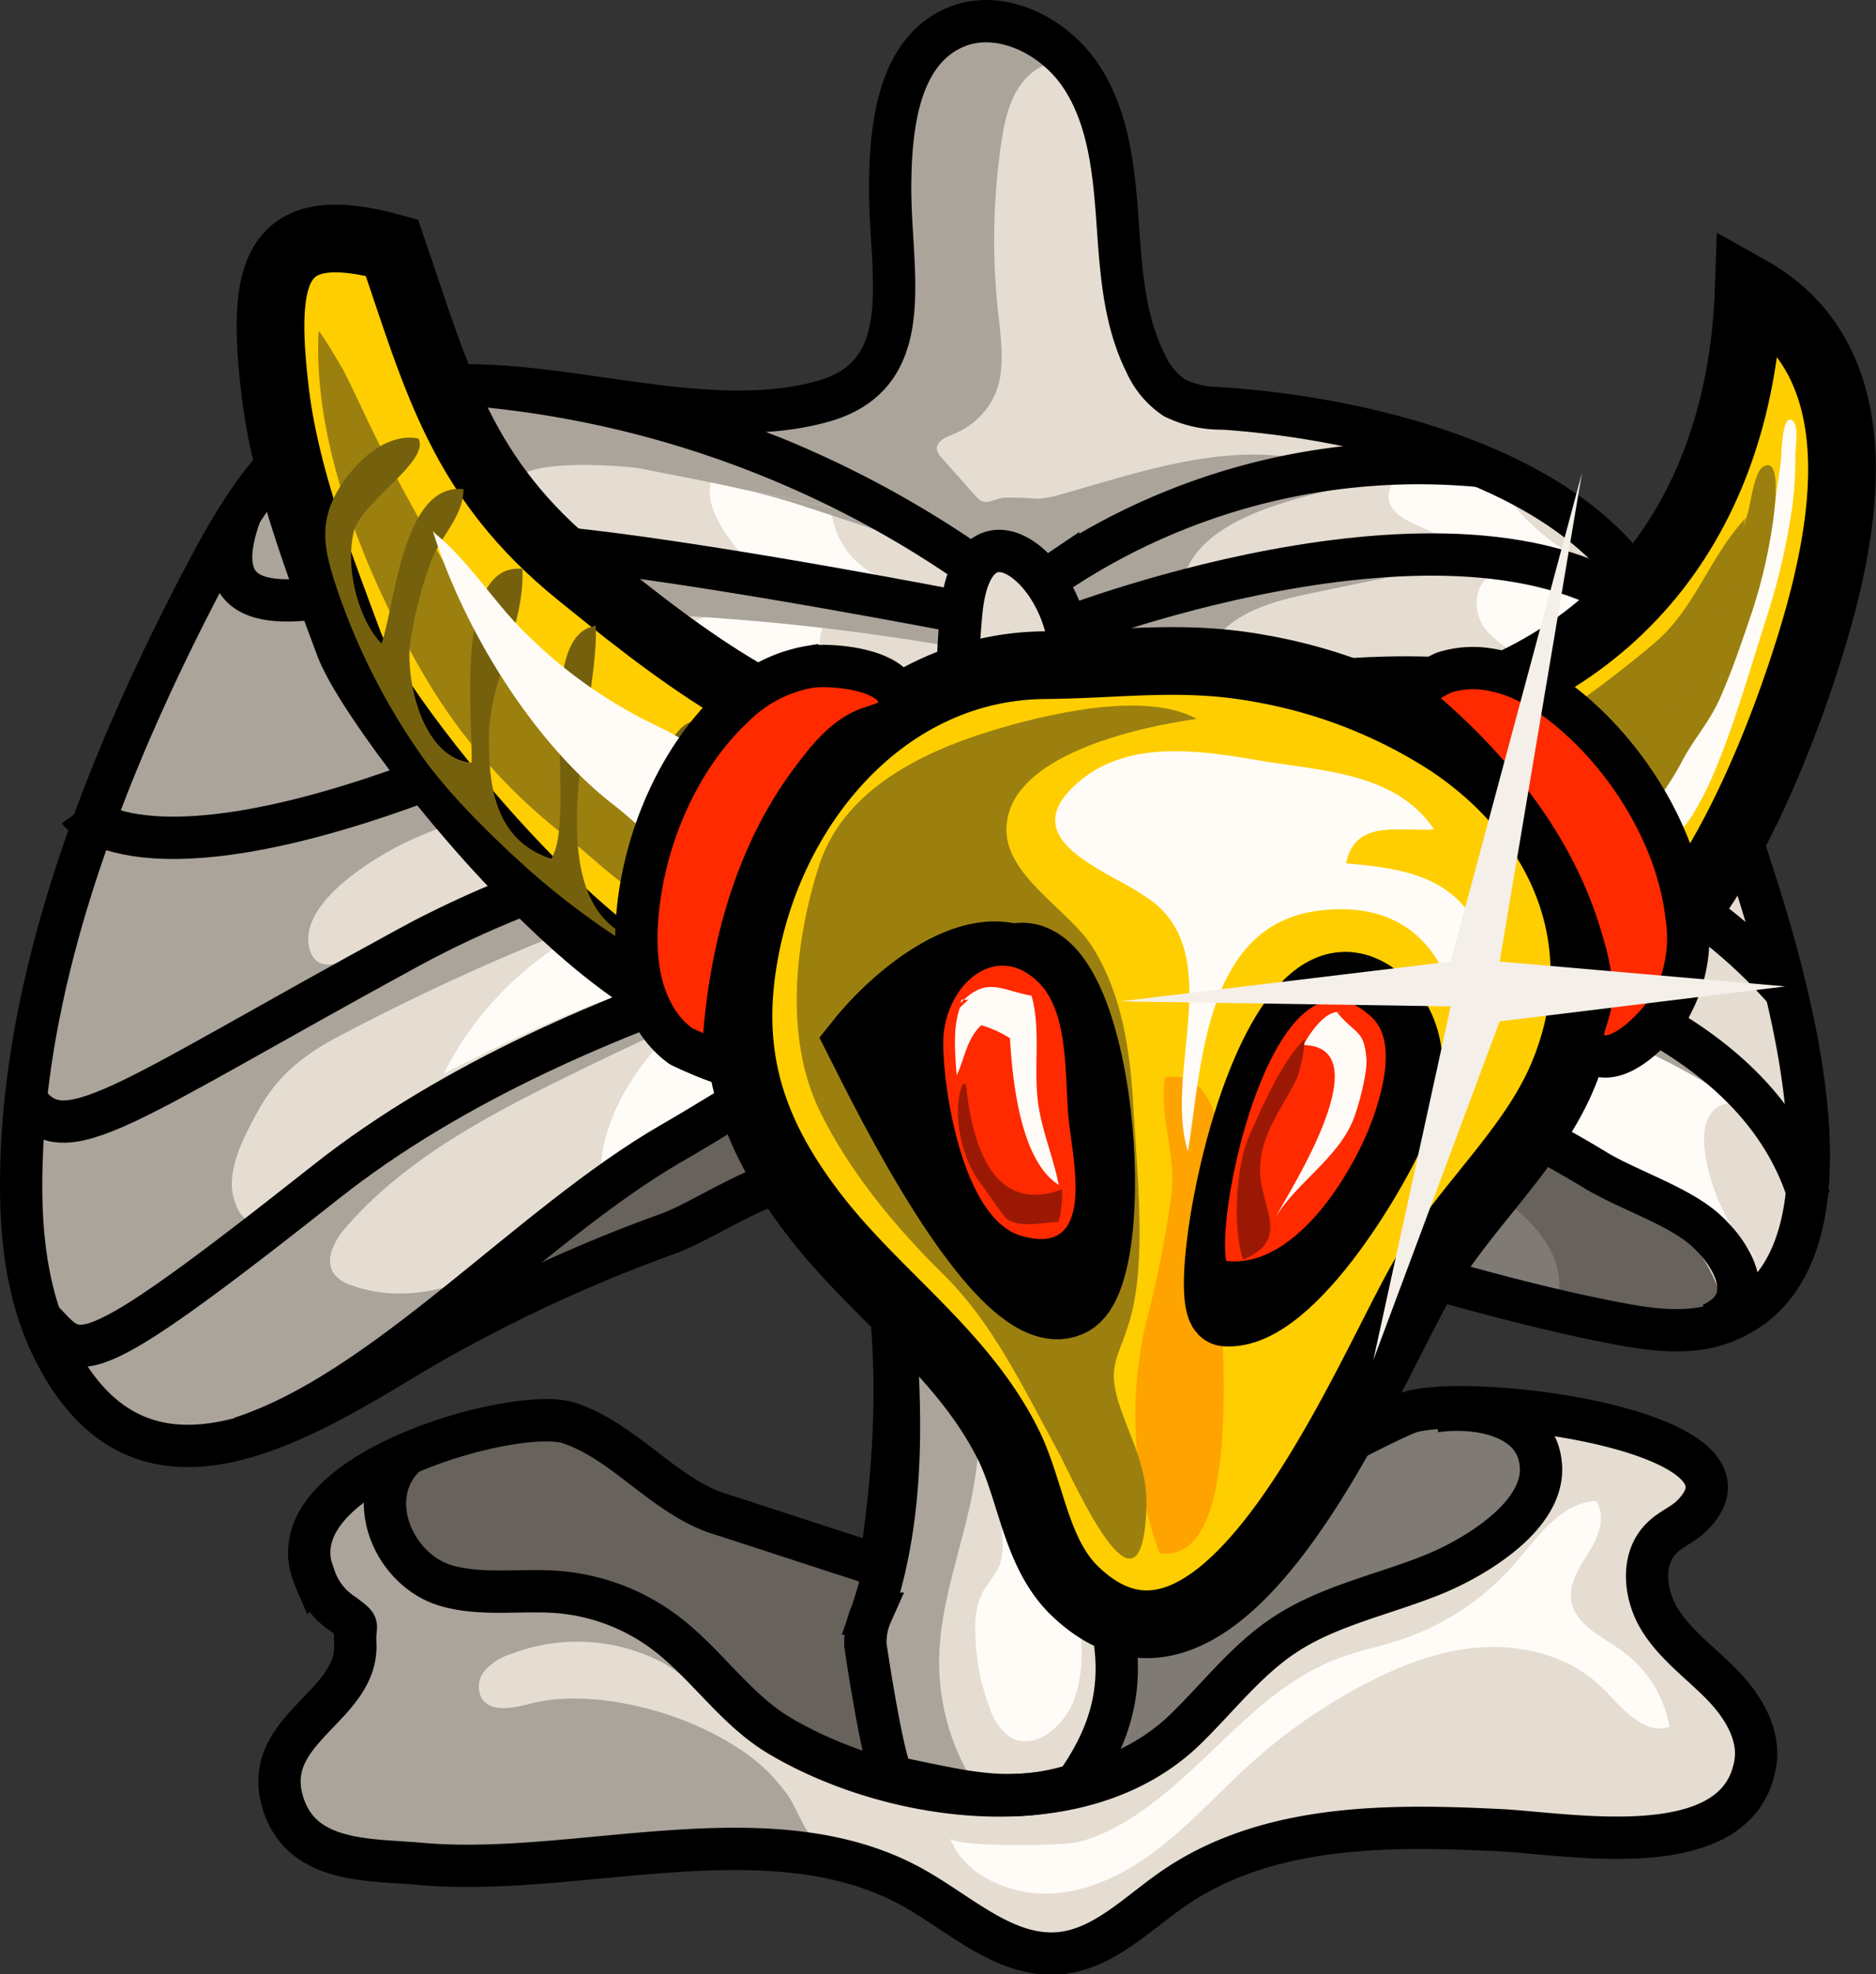 <svg xmlns="http://www.w3.org/2000/svg" viewBox="0 0 221.73 233.27"><rect x="0" y="0" width="221.73" height="233.27" fill="#333333" stroke="none"/><defs><style>.cls-1,.cls-7{fill:#e5ddd1;}.cls-2{fill:#fffcf8;}.cls-3{fill:#68625c;}.cls-4{fill:#aaa49b;}.cls-5{fill:#7f7a73;}.cls-6{fill:none;}.cls-11,.cls-15,.cls-6,.cls-7,.cls-8{stroke:#000;stroke-miterlimit:10;}.cls-15,.cls-6,.cls-7{stroke-width:5px;}.cls-8{fill:#ffce00;}.cls-11,.cls-8{stroke-width:8px;}.cls-9{fill:#ffa300;}.cls-10{fill:#9b8010;}.cls-12,.cls-15{fill:#ff2a00;}.cls-13{fill:#9b1904;}.cls-14{fill:#75610d;}.cls-16{fill:#f4efe9;}</style></defs><title>2_sk_body</title><g id="Слой_2" data-name="Слой 2"><g id="Слой_1-2" data-name="Слой 1"><path class="cls-1" d="M133.08,138.54c2.65-.11,7.17,3.32,9.67,4.29,4.65,1.8,9.63,3.25,14.43,4.6,11.24,3.16,22.43,6.6,33.91,8.79,4.19.8,8.64,1.41,12.62-.11,24-9.2-1.61-67-7.5-82.25-7.11-18.32-34.56-24.59-51.69-25.74a12.5,12.5,0,0,1-5.72-1.32,9.63,9.63,0,0,1-3.39-4.05c-2.63-5.23-2.93-11.28-3.35-17.12S131,13.68,127.73,8.79,117.92.73,112.61,3.2c-6.4,3-7.35,11.51-7.4,18.56-.08,10.38,3.51,22.33-8,25.52-18.83,5.22-43.2-8.88-59.58,3C31.69,54.56,27.79,61,24.39,67.49,13.63,87.93,3.75,112.05,2.62,135.3c-.38,7.8,0,15.87,3.23,23,9.25,20.08,25.91,11.68,40,3.24a179.38,179.38,0,0,1,32.93-15.85c5.92-2.07,16.28-10.47,22.41-5.47,2.21,1.8,2.85,4.85,3.28,7.67,1.9,12.26,1.53,23.28-.21,35.39a1.2,1.2,0,0,1-1.92,1.06c-5.81-1.85-11.64-3.8-17.38-5.64-6.45-2.06-11.27-8.67-17.79-10.73-6.24-2-35.21,6-30,18.24a8.42,8.42,0,0,0,3.5,4.44c2.05,1.61,1.19.8,1.32,3.41.39,7.64-11.77,10.2-8.35,19.41C36,220,43.86,219.52,49.71,220c18.29,1.65,40.91-6.43,57.69,2.55,5.85,3.13,11.22,8.6,17.82,8,5.05-.49,8.93-4.47,13.08-7.4,11.17-7.9,25.7-7.78,38.83-7.14,8.32.4,28.32,4.27,30.29-7.92.56-3.47-1.54-6.82-4-9.33s-5.41-4.61-7.27-7.59-2.29-7.3.25-9.73c1-1,2.42-1.53,3.45-2.53,10.52-10.22-27.53-14.87-33.79-12.1-9.88,4.37-20,11.19-29.16,16.8a7.65,7.65,0,0,1-4.57,1.51c-3.27-.33-4.79-4.17-5.35-7.41-1-5.64-.87-11.28-.76-17C126.33,154.53,124.64,138.88,133.08,138.54Z"/><path class="cls-2" d="M92.89,71.14A29.64,29.64,0,0,0,69.43,83.49c5.31,1.19,10.81-.13,16.21-.77s11.43-.4,15.5,3.22A131.67,131.67,0,0,0,76.9,92.81c-4.68,1.83-10,4.88-10.2,9.9a72,72,0,0,1,29.77-4.52c-6.67,6-16.4,6.86-24.66,10.42a39.26,39.26,0,0,0-19.37,18.27c11.48-5.8,23.34-11.72,36.17-12.71-4.14,3.17-8.31,6.38-11.66,10.38s-5.84,8.92-6,14.13q16.52-10,33.65-18.83l-6.82,1.52a3.3,3.3,0,0,1-1.77.07c-1.89-.64-1.13-3.51.11-5.07a32.29,32.29,0,0,1,10.43-8.55q-6.75,1-13.55,1.56a27.66,27.66,0,0,1,15.72-12.24L96,93.46a24,24,0,0,1,12.67-9.57,24.8,24.8,0,0,1-8.78-3.5A7,7,0,0,1,97.35,78c-1.25-2.31.09-5.35,2.26-6.85s4.9-1.85,7.51-2.16a9.78,9.78,0,0,1-8.94-9.39c0-4.69-9.33-7.81-12.89-4.61C80.21,59.58,90.23,68.05,92.89,71.14Z"/><path class="cls-2" d="M182.37,66.91c-2.77-.15-6.17,0-7.45,2.48a5,5,0,0,0,1,5.37A14.63,14.63,0,0,0,180.7,78l15.86,7.83c-6.48,1.32-13.5-1.53-19.68.82a5,5,0,0,0-3.06,2.55c-1.14,2.88,2.19,5.42,5,6.74l18.58,8.8a39.37,39.37,0,0,0-15.21-2.24c-3.3.17-7.39,1.58-7.6,4.88-.14,2.2,1.7,4.09,3.75,4.9s4.31.83,6.49,1.14a24.11,24.11,0,0,1,14.68,8L180,119.27c-2.71-.3-6.16-.2-7.24,2.3-.73,1.69.09,3.64,1.16,5.14,4.19,5.81,11.63,8,18.18,10.89,6,2.65,11.74,6.28,15.78,11.45a23.24,23.24,0,0,1-6.38-13c-.26-1.92-.1-4.24,1.55-5.25,1.84-1.12,4.19.14,5.84,1.53a70.21,70.21,0,0,1-9.32-11.15c-1.47-2.18-2.87-4.83-2.07-7.33,1-3.15,5.82-4.14,8-1.65a35.81,35.81,0,0,1-10.82-11.07c-1.62-2.62-2.94-5.71-2.27-8.72s4.14-5.47,6.9-4.1c-4-2.17-8.06-4.59-10.46-8.43s-2.47-9.53,1-12.39A26.21,26.21,0,0,1,179,59.82c-2.77-3.24-4.75-7.36-9.64-5.87-4.69,1.43-7.72,5.44-2.49,7.82C171,63.67,177.79,66.66,182.37,66.91Z"/><path class="cls-3" d="M78.74,145.81c5.92-2.07,16.28-10.48,22.41-5.47,2,1.62,2.71,4.26,3.14,6.83,2.31-9.48,2.58-20.48-2.18-22.07a19.67,19.67,0,0,0-5.58-1,111.79,111.79,0,0,1-10.93,5C77.9,132,72.15,139.68,65.93,144.8a44.69,44.69,0,0,1-5,3.56,73.07,73.07,0,0,0-4.27,7.18A163.1,163.1,0,0,1,78.74,145.81Z"/><path class="cls-4" d="M100.68,218.74c0-.36-.69-.45-.59-.1.32-.18.2.4-.11.61C100.31,219.2,100.64,219.06,100.68,218.74Z"/><polygon class="cls-4" points="87.89 57.84 87.89 57.84 87.89 57.84 87.89 57.84"/><path class="cls-4" d="M95.64,216.68c-1-1.42-1.55-3.07-2.5-4.5A21,21,0,0,0,87,206.41c.05.23.12.45.17.68,0-.24-.11-.45-.17-.68-7.15-4.6-17.45-6.85-24.27-5.11-2,.52-4.7,1.14-5.81-.64a2.94,2.94,0,0,1,.44-3.33,7,7,0,0,1,3-1.87,21.85,21.85,0,0,1,18.27,1.17,63.09,63.09,0,0,1,6.69,4.95c-6.12-12.92-21.83-11.15-35.18-16.49-6-2-6.22-7.63-3.57-12.62-6.76,3.28-11.88,8.09-9.43,13.86a8.42,8.42,0,0,0,3.5,4.44c2.05,1.61,1.19.8,1.32,3.41.39,7.64-11.77,10.2-8.35,19.41,2.45,6.59,10.27,6.09,16.12,6.62,9.08.57,18-.6,27-1.3,2.67-.21,5.71-.89,8.28-.93,3.07,0,5.64,1.67,8.65,2a17.88,17.88,0,0,0,6.16-.7.41.41,0,0,0,.14-.06l-.15,0A5.15,5.15,0,0,1,95.64,216.68Z"/><path class="cls-3" d="M50.12,185.09c13.35,5.34,29.06,3.57,35.18,16.49a23.73,23.73,0,0,0,4.23,2.69,137,137,0,0,0,15.79,6.56c-3.29-8.23-3.2-17.25-3.2-26.43-5.75-1.83-11.52-3.76-17.21-5.58-6.45-2.06-11.27-8.66-17.79-10.73-3.3-1-13,.7-20.57,4.38C43.9,177.46,44.08,183.08,50.12,185.09Z"/><path class="cls-4" d="M116.25,121.88A7.24,7.24,0,0,0,115,119c-1.48-1.59-4.08-1.07-6.13-.36a103.15,103.15,0,0,0-12.3,5.51,19.67,19.67,0,0,1,5.58,1c4.76,1.58,4.48,12.59,2.18,22.07,0,.28.09.56.14.84,1.9,12.26,1.53,23.28-.21,35.39a1.2,1.2,0,0,1-1.92,1.06l-.18-.06c0,9.18-.09,18.2,3.2,26.43l1.42.45c1.07.32,9,.45,9.15.62A27,27,0,0,1,111,196.13c.09-7.25,3.09-14.12,4.22-21.28,1.73-10.9-.91-22.08.18-33.06a15.71,15.71,0,0,1,2.29-7.52,7.47,7.47,0,0,1,4.71-3.12,5.22,5.22,0,0,1,2.11.07A15.38,15.38,0,0,1,116.25,121.88Z"/><path class="cls-4" d="M112,66.11c1.54.56,3.54-.58,5.15-.51,2.22.09,4.26,1.2,6.28,2a8.12,8.12,0,0,1,3.8-2.66q13.43-5.51,27-10.61c-9.49-2-19.18,1.33-28.51,4a13.17,13.17,0,0,1-3.11.61,36.22,36.22,0,0,0-4-.13c-1.43.21-2.13,1.12-3.27-.16l-4-4.51a2,2,0,0,1-.6-1c-.12-1,1.09-1.51,2-1.87a9,9,0,0,0,4.87-4.67c1.38-3.11.58-7.33.26-10.63a78.87,78.87,0,0,1,.46-19c.37-2.51.9-5.1,2.43-7.13s4.33-3.3,6.68-2.33c-3.62-4.16-9.42-6.68-14.86-4.15-6.4,3-7.35,11.51-7.4,18.56-.08,10.38,3.51,22.33-8,25.52-18.83,5.22-43.2-8.88-59.58,3-5.91,4.28-9.81,10.75-13.21,17.2C13.63,88.08,3.75,112.21,2.62,135.46c-.38,7.8,0,15.87,3.23,23,9.25,20.08,25.91,11.68,40,3.24q5.34-3.21,10.86-6.12a73.07,73.07,0,0,1,4.27-7.18c-6,3.67-12.89,5.78-19.33,3.52a4.29,4.29,0,0,1-2.17-1.39c-1.19-1.68.08-4,1.43-5.53,6.83-7.86,16.26-12.92,25.6-17.53q17.91-8.84,36.47-16.29c-7.6,1.11-14.85,3.85-22,6.67-8.35,3.3-16.66,6.74-24.69,10.76a164.52,164.52,0,0,0-22,13.21c-2.79,2-5.28,4.41-6.63-.13-1-3.31,1.14-7.26,2.64-10.07,2.39-4.46,5.5-6.95,10-9.3a276.87,276.87,0,0,1,34.94-15.43A47.66,47.66,0,0,1,86,104c9.54-1.06,18.76-2,28.4-2.45l-.37-4.86c-21.53-.15-45,2.43-64.59,11.82-3.09,1.48-11.39,8.81-12.84,3.66-1.39-5,6.35-9.95,9.82-11.83,4.95-2.69,10.46-4.14,15.86-5.72,8.44-2.47,16.82-5.33,25.52-6.62s17.9-.91,25.83,2.89a21.57,21.57,0,0,1,.75-6.35c-10.24-2.39-21.11-4-31.46-2.21a151.28,151.28,0,0,0-16.33,3.21c-2.11.6-14.16,2.59-14.95,4.17,1.54-3.11.33-6.15,2.38-9.26a17,17,0,0,1,8.34-6.29c5.05-1.85,10.58-1.77,16-1.51a278.22,278.22,0,0,1,34,3.74,4.31,4.31,0,0,0-1.06-4.78,10.29,10.29,0,0,0-4.6-2.36c-7.39-2.12-15.21-1.85-22.88-2.43s-15.68-2.21-21.41-7.34c-6.56-5.87,11.23-4.54,13.45-4.09,4,.82,8.07,1.54,12.07,2.47l10.56-.51a30.94,30.94,0,0,0-10.52-7.49,86.93,86.93,0,0,1,14.23,7.31l.94,0a3.23,3.23,0,0,0,.28.9c1.11.78,2.2,1.61,3.29,2.52C108.49,62.05,109.69,65.29,112,66.11Z"/><path class="cls-4" d="M102.16,57.14c.41.27.81.57,1.22.86a3.23,3.23,0,0,1-.28-.9Z"/><path class="cls-4" d="M98.45,57.32l-10.56.51h0L101,60.52A30.32,30.32,0,0,0,98.45,57.32Z"/><path class="cls-4" d="M98.45,57.32a30.32,30.32,0,0,1,2.57,3.2L87.89,57.84c2.23.52,4.44,1.11,6.6,1.81l14.42,4.74c-.38-2.85-4.39-3.91-5.54-6.39-.41-.29-.81-.58-1.22-.86Z"/><path class="cls-5" d="M138.72,127a15.74,15.74,0,0,1,7,.72c13.49,3.65,25.32,7.35,36.44,15.82a18.17,18.17,0,0,1,4.53,7,2.22,2.22,0,0,1-.49,2.22,2.68,2.68,0,0,1-1.44.49c-9.75,1.18-18.41-5.85-27.86-8.5-6.24-1.75-12.48-2.28-18.11-5.77C134.15,136.1,130.9,128.55,138.72,127Z"/><path class="cls-3" d="M203.29,153c-1.44-4.88-5.29-8.66-9.33-11.75-10.55-8-23.23-12.75-35.89-16.7a12.6,12.6,0,0,1-4.6-2.16c-8.56-1.57-16.64-3.07-25.21-4-.76,7-2.13,14.25-.08,21a8.51,8.51,0,0,1,9.73,1.24C136,137.75,134,133.88,136,131c1.89-2.69,5.91-2.41,9.13-1.72a108.19,108.19,0,0,1,29.15,10.4c5,2.71,10.28,7,10,12.62l-5,.3c7.23,2.19,14.79,4.4,22.24,3.12a2.4,2.4,0,0,0,1.82-1A2.31,2.31,0,0,0,203.29,153Z"/><path class="cls-4" d="M195,106.25l2.49,2.07A26.69,26.69,0,0,0,195,106.25Z"/><path class="cls-4" d="M152.83,121.79c-1.28-1.54-1.34-4.27.41-5.26a5,5,0,0,1,2.36-.46,86.2,86.2,0,0,1,46.88,12.41,63.08,63.08,0,0,0-40-18.74c-3.67-.28-7.39-.24-11-1.07a4.34,4.34,0,0,1-3.13-1.92c-.9-1.86.88-3.9,2.68-4.92,4.37-2.47,9.6-2.78,14.63-2.8,10.24,0,21.24,1.21,29.32,7.21l-4.47-3.71a28.24,28.24,0,0,0-5.9-4.1,28.26,28.26,0,0,0-7.14-1.91c-11.36-2-23.07-4-34.33-1.48.12-3.57,3.65-6,7-7.35,13-5.32,27.65-3.62,41.58-1.84-11-6.41-24.41-10.1-36.7-6.62-4.49,1.27-9.2,3.47-13.6,1.93-.08-3.33,2.21-6.36,5-8.11s6.18-2.45,9.44-3.13l18.42-3.82a56.18,56.18,0,0,0-34.71,4.61c0-9.38,13.58-11.73,20.71-13.54l9.51-2.42c-8.58-3.82-18.73,1.47-27.3,3.54-5.22,1.26-10.59,2.59-15,5.7a21.26,21.26,0,0,0-4.62,4.47,117.92,117.92,0,0,1,5.37,49.91v0c8.58.94,16.66,2.43,25.21,4A5.65,5.65,0,0,1,152.83,121.79Z"/><path class="cls-5" d="M162.78,168c3.74-.75,7.62-1.5,11.35-.66s7.27,3.72,7.63,7.52c.27,2.94-1.43,5.8-3.76,7.63a22.32,22.32,0,0,1-8.06,3.55,2,2,0,0,1,3.26.54c-6.31-.59-12.68,1.32-18.17,4.51s-10.17,7.58-14.48,12.22c-2.74,2.94-6,6.47-10.31,6.46,1.87-2.43,2.51-7.64,3.24-10.75,1-4.32-.35-8.59-2.15-12.58,2-1.92,4.73-2.15,7-3.31,2.85-1.44,5.72-3.41,8.47-5.07Q154.91,173.18,162.78,168Z"/><path class="cls-6" d="M133.08,138.69c2.65-.11,7.17,3.32,9.67,4.29,4.65,1.8,9.63,3.25,14.43,4.6,11.24,3.16,22.43,6.6,33.91,8.79,4.19.8,8.64,1.41,12.62-.11,24-9.2-1.61-67-7.5-82.25-7.11-18.32-34.56-24.59-51.69-25.74A12.51,12.51,0,0,1,138.8,47a9.64,9.64,0,0,1-3.39-4.06c-2.63-5.23-2.93-11.28-3.35-17.12S131,13.83,127.73,8.95,117.92.89,112.61,3.36c-6.4,3-7.35,11.51-7.4,18.56-.08,10.38,3.51,22.33-8,25.52-18.83,5.22-43.2-8.88-59.58,3-5.91,4.28-9.81,10.75-13.21,17.2C13.63,88.08,3.75,112.21,2.62,135.46c-.38,7.8,0,15.87,3.23,23,9.25,20.08,25.91,11.68,40,3.24a179.29,179.29,0,0,1,32.93-15.85c5.92-2.07,16.28-10.48,22.41-5.47,2.21,1.8,2.85,4.85,3.28,7.67,1.9,12.26,1.53,23.28-.21,35.39a1.2,1.2,0,0,1-1.92,1.06c-5.81-1.85-11.64-3.8-17.38-5.64-6.45-2.06-11.27-8.66-17.79-10.73-6.24-2-35.21,6-30,18.24a8.42,8.42,0,0,0,3.5,4.44c2.05,1.61,1.19.8,1.32,3.41.39,7.64-11.77,10.2-8.35,19.41,2.45,6.59,10.27,6.09,16.12,6.62,18.29,1.65,40.91-6.44,57.69,2.55,5.85,3.13,11.22,8.6,17.82,8,5.05-.49,8.93-4.47,13.08-7.4,11.17-7.9,25.7-7.78,38.83-7.14,8.32.4,28.32,4.27,30.29-7.92.56-3.47-1.54-6.82-4-9.33s-5.41-4.61-7.27-7.59-2.29-7.3.25-9.72c1-1,2.42-1.53,3.45-2.53,10.52-10.22-27.53-14.87-33.79-12.1-9.88,4.37-20,11.19-29.16,16.8a7.64,7.64,0,0,1-4.57,1.51c-3.27-.33-4.79-4.17-5.35-7.41-1-5.64-.87-11.28-.76-17C126.33,154.68,124.64,139,133.08,138.69Z"/><path class="cls-6" d="M57.86,45.68A121.88,121.88,0,0,1,115.6,67.31c1.51,1.07,3.15,2.22,5,2.18,1.65,0,3.09-1,4.47-1.93a77.17,77.17,0,0,1,50-12.48"/><path class="cls-6" d="M28.49,169.9c17.13-5.57,34.06-25.1,50.88-34.81s27.65-19.26,47-17.66c8,.66,15.82,2.62,23.54,4.81,13.51,3.83,26.58,8.65,38.6,16,3.74,2.29,9.73,4.19,12.94,7,3.42,3,6.6,8.61.84,11.22"/><path class="cls-7" d="M113.62,72.35c-1.6,16.85.91,33.79,3.52,50.51a14.08,14.08,0,0,0,1.7,5.59c1.07,1.65,3.09,2.84,5,2.33,2.78-.75,3.52-4.29,3.73-7.17,1.24-16.5,2.45-33.34-1.57-49.4C123.84,65.62,114.81,59.81,113.62,72.35Z"/><path class="cls-6" d="M115.62,107.59s-47,8.29-77,32-29.12,21-33.81,16.24"/><path class="cls-6" d="M113.83,98s-31.72-4.47-65.72,14.06S7.58,136.52,3.05,129.93"/><path class="cls-6" d="M113.12,85.09s-26.05-7-61.53,6.57S9.33,95.83,9.33,95.83"/><path class="cls-6" d="M113.62,72.35s-26.5-5.17-44-7.24-15,1.78-26,4.38-19.5,2.86-15.13-9"/><path class="cls-6" d="M126,74.21s49.92-19.41,70.22-.2"/><path class="cls-6" d="M130.17,86.19s45.42-16.7,72.77,5"/><path class="cls-6" d="M130.17,99s51.41-15.73,81,18.25"/><path class="cls-6" d="M126,107.59s77-2.69,87.87,34"/><path class="cls-6" d="M102.42,121.17,105,148.31c1.35,14.19,2.64,28.89-2,42.37a8.28,8.28,0,0,0-.71,3.73c.15,1.1,2.31,15.41,3.4,15.63,8.11,1.58,13.37,3.32,21.45.85,5.15-7.27,6.28-14,3-23.54-1.52-4.44-3.37-8.22-4.38-12.81-1.55-7-1.19-14.27-.82-21.44q.63-12.31,1.25-24.62"/><path class="cls-6" d="M48.26,171.69c-5.63,4.82-1.9,13.9,4.58,15.71,4.29,1.2,8.86.36,13.29.74a24.36,24.36,0,0,1,12.4,4.72c4.94,3.69,8.41,9.21,13.74,12.32,13.61,8,35.92,10.92,48-1,3.78-3.71,7.07-8,11.48-10.94,5.36-3.57,11.9-4.82,17.86-7.27,4.56-1.88,12.91-6.75,12.52-12.72-.4-6.18-7.94-7.17-12.52-6.48"/><path class="cls-2" d="M121.82,117.12c.19.86.6,1.91,1.48,2a36.58,36.58,0,0,0,1.52-8.64c.63-6.82,1.13-13.75.27-20.58-.27-2.14-1.9-14.39-4.83-14.32C114.77,75.68,120.87,112.9,121.82,117.12Z"/><path class="cls-2" d="M117,152.57q.73,14.54,1.46,29.07a8,8,0,0,1-.32,3.37,25.68,25.68,0,0,1-1.87,2.9,9.49,9.49,0,0,0-1,4.8,26.41,26.41,0,0,0,1.72,9.13,6.4,6.4,0,0,0,2.43,3.43c3,1.76,6.61-1.5,7.66-4.8,2.52-7.95-1.82-16.22-3.86-24.3-1.79-7.12-1.79-14.54-1.77-21.88,0-2.06,1.26-9.51-2.18-10C116.13,143.86,117,150.57,117,152.57Z"/><path class="cls-2" d="M158.09,196c2.42-.92,5-1.42,7.45-2.23a30.74,30.74,0,0,0,13.5-9c2.73-3.15,5.43-7.2,9.59-7.4,1.2,1.72.35,4.09-.74,5.88s-2.46,3.67-2.2,5.74c.38,3,3.68,4.4,6.09,6.15a14.09,14.09,0,0,1,5.54,8.91c-3.09,1.06-5.64-2.35-8-4.65-3.58-3.55-8.87-5-13.91-4.76s-9.87,2.12-14.33,4.48A65.28,65.28,0,0,0,148,208.23c-3.61,3.24-6.87,6.88-10.67,9.89s-8.31,5.42-13.16,5.63c-4.54.2-10.16-2-11.88-6.55.43,1.12,13.35.88,14.87.53,4-.92,7.46-3.31,10.59-5.87C144.4,206.44,149.86,199.13,158.09,196Z"/><path class="cls-8" d="M68.52,67.84c-14-11.3-16.85-22.95-22.2-38.58C32.43,25.44,30.85,31.9,32.5,46.09c1.19,10.25,5.29,20.67,8.75,30s40.07,55.7,52.42,41C96.56,113.66,99,106,101,101.76s5.58-9.34,5.71-13.9C93.82,88.48,78.11,75.59,68.52,67.84Z"/><path class="cls-8" d="M165.49,85.09c26.42-5.58,40.3-24.91,41.2-50.9,15.4,8.61,11.53,28.64,7,42.92-3.58,11.39-13,36.11-26.09,39.87-.23-12.67-5.75-29.57-20.15-30.9"/><path class="cls-8" d="M184.58,127.43c6.72-15.59.28-30.7-13.39-39.75A60.08,60.08,0,0,0,149,79c-9.17-1.69-16.36-.48-25.51-.4-19.14.16-33,17-35.75,35.58C86,125.8,89.33,134.62,96.35,143.7c7.29,9.41,17.37,16.15,22.77,26.89,2.79,5.55,3.26,13,8,17.49,17.88,17,35-27.1,41.45-37.69C173.37,142.47,181,135.74,184.58,127.43Z"/><path class="cls-9" d="M144.49,156.09c0-4.84,3.29-30.73-6.79-28.77-.73,4.46,1.27,9,.79,13.56a122.15,122.15,0,0,1-3,15.24,48,48,0,0,0,1.56,27.42C146.26,184.86,144.49,161.83,144.49,156.09Z"/><path class="cls-2" d="M131.85,103.87a34.15,34.15,0,0,1,4.56,2.8c8.29,6.77,1.13,20.25,4,29.39,1.67-10.4,2-26.89,15.62-28.47,13.08-1.52,17.07,8.86,17,19.85,2.43-4.7,4-13.19,1.38-18.24-3.08-6-9.63-6.65-15.32-7.19,1.08-5.22,6.23-3.75,10.4-4-4.43-6.63-13-6.88-20.09-8.06s-15.91-2.78-22,2.53S126.82,101.07,131.85,103.87Z"/><path class="cls-10" d="M96.85,131.2c3.48,7.19,9,13.84,14.65,19.39,5.89,5.79,9.43,13.41,13.39,20.62,2.05,3.74,10.08,22.42,10.61,6.88.15-4.37-1.63-7.58-3-11.49-1.8-5.17-.42-5.75,1-10.49,2.09-6.89.87-17.72.47-25-.36-6.67-1.24-13.37-4.82-19.16-2.71-4.37-10.29-8.39-10.2-14,.15-8.81,15.86-12.06,22.48-13-6.17-3.44-18.24-.45-24.46,1.47-8.13,2.51-17,6.9-20,15.37C94,110.78,92.59,122.41,96.85,131.2Z"/><path class="cls-11" d="M122.16,114.43c-6.56-5.05-16.39,3.41-20.58,8.67,2.69,5.31,17.11,35.18,25.12,30.71,6.48-3.62,3.58-42.39-6.53-40.72"/><path class="cls-11" d="M144.83,155.09c7.83.66,18.63-17.94,20.81-24,1.47-4.06,1.34-9.44-2.3-12.68C149.76,106.34,141,154.76,144.83,155.09Z"/><path class="cls-12" d="M111.48,123.09c-.06,5.42,2.27,20.87,9.18,22.93,9,2.68,6.14-8.92,5.65-13.74s.12-12.48-3.51-16.14C117.64,110.94,111.55,116.59,111.48,123.09Z"/><path class="cls-12" d="M144.93,149c8.43,1,15.61-11.28,17.69-17.88,1-3.16,2.29-8.41-.58-11C150.94,110,143.66,142.26,144.93,149Z"/><path class="cls-2" d="M158.49,119.59c-1.63-.29-3.36,1.95-4.44,3.89,9.21.23-1.38,16.91-3.36,20.44,2.54-4.16,7.29-6.95,9.19-11.44.69-1.64,1.76-5.74,1.62-7.38-.29-3.45-1.17-2.73-3.51-5.51"/><path class="cls-2" d="M114.49,118.09c-.49.21-.88-.31-.93.41,3.09-3.17,4.66-1.51,8.36-.84,1.07,3.8.31,8,.69,11.92.35,3.69,1.85,6.95,2.52,10.43q.28.26,0,0c-4.57-2.89-5.47-12.45-5.76-17.32a12.41,12.41,0,0,0-3.4-1.54c-1.78,1.69-2,4.14-2.9,5.91-.19-2.57-.47-5.62.39-8"/><path class="cls-13" d="M153.6,126.65c-1.37,3.54-4.72,7-4.67,11.67,0,4.28,3.76,8.15-2,10.52-1.26-3.58-.84-10.9.59-14.27,1.51-3.54,3.94-9.07,6.69-11.82a16.78,16.78,0,0,1-1.27,5.57"/><path class="cls-13" d="M114.16,128.09c.69,6.74,3,15.53,11.36,12.46a12.28,12.28,0,0,1-.41,3.83c-2,.11-4.55.7-6-.27-.62-.43-2.64-3.57-3.31-4.42-2.1-2.69-3.41-8.32-2-11.59"/><path class="cls-10" d="M55.49,71.59C51.7,65.22,48,58.79,44.66,52.17c-1.38-2.75-2.62-5.56-4-8.28-.18-.35-3-5.13-3-4.73-.76,14.07,6.35,30.7,13.54,42.42A66.11,66.11,0,0,0,67.09,99c3.76,2.81,16.68,16.11,15.4,3.62C81.92,97,72.85,90.92,68.61,87.48,63.12,83,59.05,77.57,55.49,71.59Z"/><path class="cls-10" d="M205.65,78.06a67,67,0,0,0,4.22-19.57c0-.84.21-4.46-1.54-3.29-1,.68-1.41,4.27-1.74,5.39-.89,3-2.25,6-3,9.1a30.24,30.24,0,0,1-2.93,8.2,85.61,85.61,0,0,1-4.87,7.38c-1.38,2-2.78,4.69-4.82,6-.57.38-2.32,1.14-2.54,1.86-.31,1,1.53,2.42,2,3.4a20,20,0,0,0,1.9,3c1.15-.67,2.1-2.53,3-3.6,1.41-1.73,2.63-3.49,3.91-5.35,1.44-2.09,2.21-4.56,3.47-6.76a39.34,39.34,0,0,0,2.78-5.5Z"/><path class="cls-10" d="M199.12,81.59a119,119,0,0,0,5.67-10.91c.75-1.82,1-8.88,1.61-9.54-4.12,4.35-5.8,10.07-10.14,14.21-1.42,1.35-14.09,11.77-15.69,10.37C181.95,86.93,188,94,188.5,94,191.78,93.89,197.7,84.21,199.12,81.59Z"/><path class="cls-14" d="M49.74,89.17A77.48,77.48,0,0,1,39.47,68.49c-1.25-4-1.67-7,.59-10.76,1.83-3,5.48-6.67,9.38-5.91,1.49,2.58-6.75,7.57-7.6,10.93-1.05,4.14.38,10.28,3.25,13.3,1.59-4.39,2.45-19,9.69-18.25,0,3.37-3,5.81-4,9a50.05,50.05,0,0,0-2.33,9.33c-.44,4.64,1.58,13.46,7.29,14,.19-4.47-2.16-23.72,6-22.91.31,6.91-3.88,12.87-3.95,19.95-.06,6.15.95,12.21,7.35,14.3,3.13-4.65-2.27-26.44,5.27-27.51.49,9.44-7.86,32.89,5,37.17,1.36-3.5,0-29.91,9.36-25.58.31,3.83-1.71,6.11-2.56,9.63a48.43,48.43,0,0,0-1.06,8.65,35.55,35.55,0,0,0,.66,8c.73,4.32-.87,3.69-4.33,1.73a93.05,93.05,0,0,1-15-10.8C58.21,98.91,53,93.85,49.74,89.17Z"/><path class="cls-2" d="M206,81.88c.9-2.79,1.74-5.61,2.63-8.39a79.81,79.81,0,0,0,3.16-13.29,44.69,44.69,0,0,0,.41-6.36c0-.88.46-3.51-.34-4.13-1.23-1-1.31,4.11-1.35,4.54-.15,1.56-.47,3.05-.63,4.61a61.78,61.78,0,0,1-2.77,13.34c-1.16,3.44-2.36,7-3.82,10.31-1.23,2.82-3.26,5-4.62,7.71a35.73,35.73,0,0,1-5.81,7.85c-1.31,1.4-1.33,1.92-.87,3.78.33,1.33.59,2.7,1,4,2-.29,3.07-3.09,3.68-4.69.76-2,2.31-3.13,3.41-4.92a37.54,37.54,0,0,0,2.43-4.75C203.84,88.38,204.95,85.14,206,81.88Z"/><path class="cls-2" d="M51.16,62.76c3.48,11.16,11.51,24.69,21.33,32.32,2.09,1.62,4.05,3.54,6.09,5.26,3.46,2.93,3.21,1.51,5.32-1.92,4.08-6.66-.43-9.86-6.81-12.91A56,56,0,0,1,62.49,75.18c-3.87-3.64-7-8.84-11-12.08"/><path class="cls-15" d="M85.41,125.53c.48-11.6,3.4-23.83,10.46-33.26,1.68-2.25,3.69-4.87,6.3-6,1.81-.81,4.93-1,4-4.1s-7.69-3.72-10.36-3.39a16.75,16.75,0,0,0-9.14,4.75c-6.55,6.12-10.53,15.63-11.32,24.47-.35,3.89-.12,8.14,1.75,11.66a11.3,11.3,0,0,0,3.34,3.94C80.82,123.83,85.39,125.87,85.41,125.53Z"/><path class="cls-15" d="M166.14,82.29c9.07,7.25,17.19,16.85,20.61,28.12.82,2.69,1.74,5.86,1.14,8.66-.42,1.94-2.08,4.59,1,5.63s7.54-4,8.86-6.34a16.75,16.75,0,0,0,1.58-10.17c-1.05-8.9-6.36-17.74-13-23.61-2.93-2.58-6.49-4.91-10.43-5.49a11.3,11.3,0,0,0-5.15.36C170.22,79.6,165.87,82.08,166.14,82.29Z"/><polygon class="cls-16" points="171.46 113.62 186.97 55.92 177.25 113.62 211.01 116.56 177.25 120.69 162.32 160.71 171.46 118.92 132.4 118.33 171.46 113.62"/></g></g></svg>